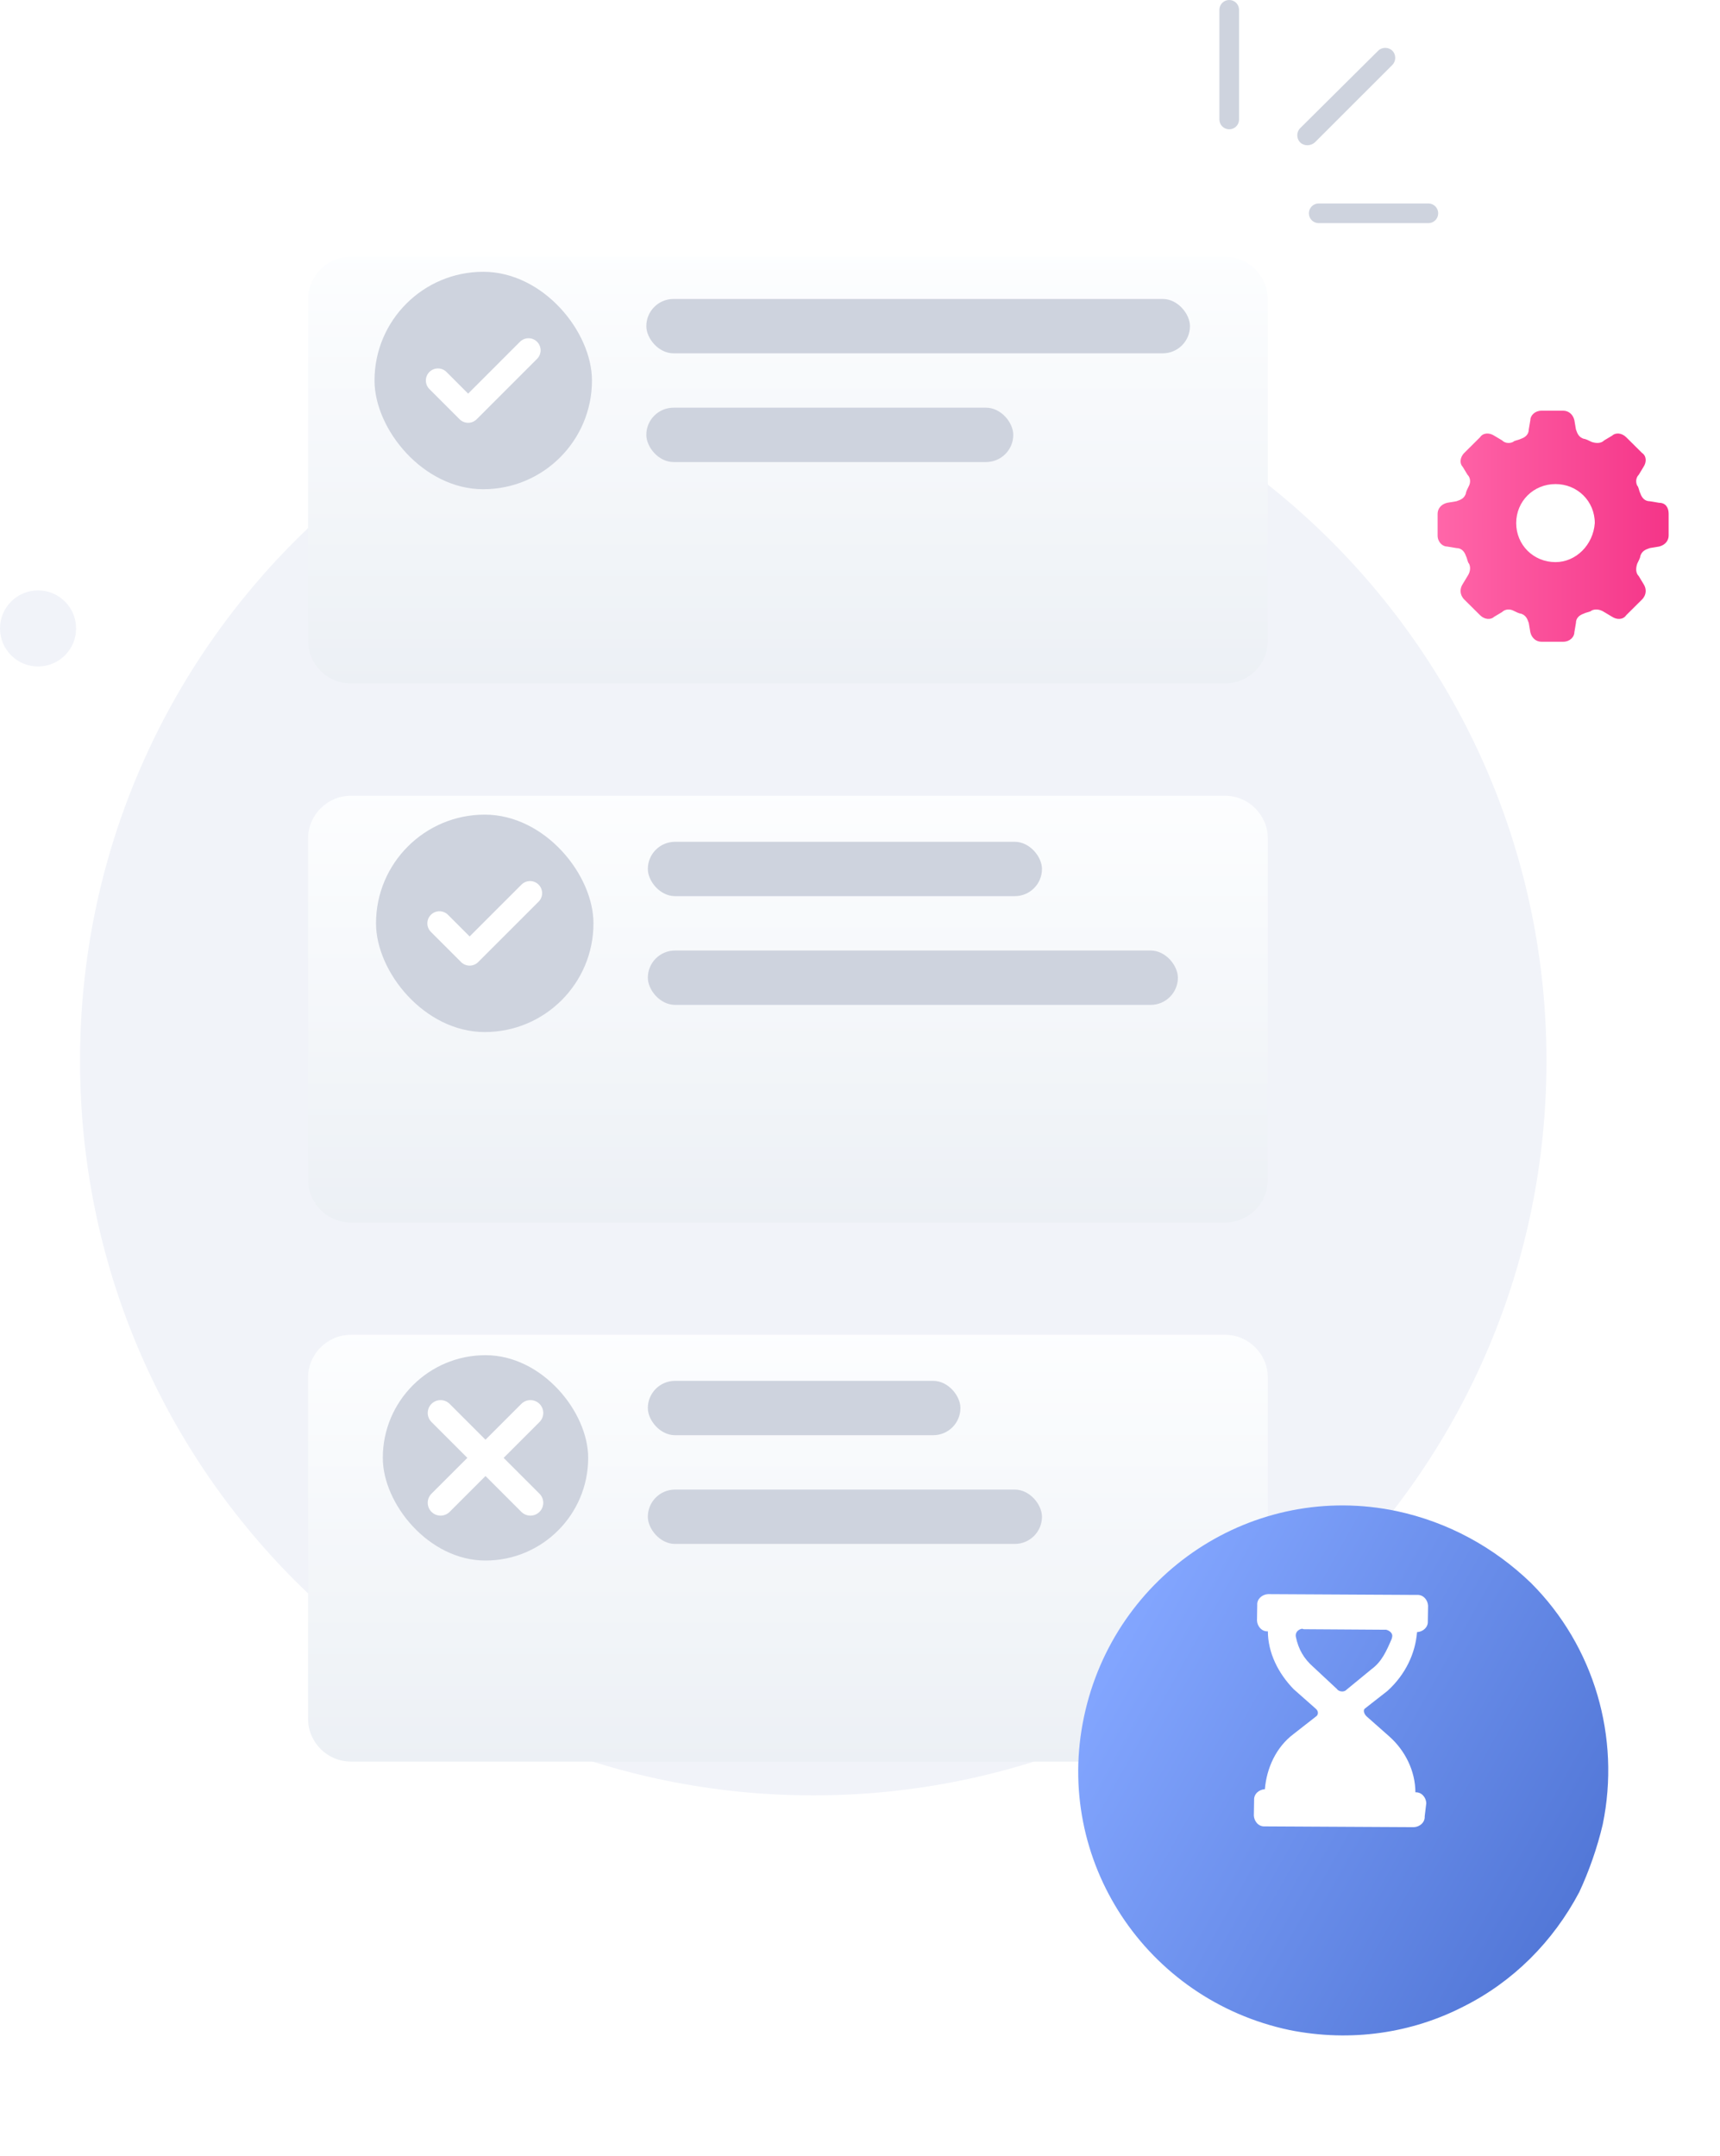 <svg width="134" height="168" viewBox="0 0 134 168" fill="none" xmlns="http://www.w3.org/2000/svg">
<path d="M63.359 139.885C94.906 139.885 120.482 114.309 120.482 82.648C120.482 50.988 94.794 25.412 63.359 25.412C31.811 25.412 6.235 50.988 6.235 82.648C6.235 114.309 31.811 139.885 63.359 139.885Z" fill="#F1F3F9"/>
<path d="M2.965 51.929C4.602 51.929 5.929 50.602 5.929 48.965C5.929 47.327 4.602 46 2.965 46C1.327 46 0 47.327 0 48.965C0 50.602 1.327 51.929 2.965 51.929Z" fill="#F1F3F9"/>
<path d="M129.265 39.176L128.531 39.054C128.163 39.054 127.919 38.811 127.796 38.446C127.674 38.203 127.673 37.96 127.551 37.838C127.429 37.595 127.429 37.23 127.674 36.986L128.041 36.378C128.286 36.014 128.286 35.527 127.918 35.284L126.694 34.068C126.327 33.703 125.837 33.703 125.592 33.946L124.98 34.311C124.735 34.554 124.367 34.554 124 34.432C123.755 34.311 123.51 34.19 123.388 34.19C123.021 34.068 122.898 33.825 122.776 33.46L122.653 32.73C122.531 32.243 122.163 32 121.796 32H120.082C119.592 32 119.225 32.365 119.225 32.73L119.102 33.46C119.102 33.825 118.857 34.068 118.49 34.19C118.245 34.311 118 34.311 117.878 34.432C117.633 34.554 117.265 34.554 117.021 34.311L116.408 33.946C116.041 33.703 115.551 33.703 115.306 34.068L114.082 35.284C113.714 35.649 113.714 36.135 113.959 36.378L114.327 36.986C114.572 37.23 114.571 37.595 114.449 37.838C114.327 38.081 114.204 38.325 114.204 38.446C114.082 38.811 113.837 38.933 113.469 39.054L112.735 39.176C112.245 39.298 112 39.662 112 40.027V41.73C112 42.216 112.367 42.581 112.735 42.581L113.469 42.703C113.837 42.703 114.082 42.946 114.204 43.311C114.327 43.554 114.327 43.797 114.449 43.919C114.571 44.162 114.572 44.527 114.327 44.892L113.959 45.5C113.714 45.865 113.714 46.351 114.082 46.716L115.306 47.932C115.673 48.297 116.163 48.297 116.408 48.054L117.021 47.689C117.265 47.446 117.633 47.446 117.878 47.568C118.123 47.689 118.367 47.81 118.49 47.81C118.857 47.932 118.98 48.175 119.102 48.54L119.225 49.27C119.347 49.757 119.714 50 120.082 50H121.796C122.286 50 122.653 49.635 122.653 49.27L122.776 48.54C122.776 48.175 123.021 47.932 123.388 47.81C123.633 47.689 123.878 47.689 124 47.568C124.245 47.446 124.612 47.446 124.98 47.689L125.592 48.054C125.959 48.297 126.449 48.297 126.694 47.932L127.918 46.716C128.286 46.351 128.286 45.865 128.041 45.5L127.674 44.892C127.429 44.648 127.429 44.284 127.551 43.919C127.673 43.676 127.796 43.433 127.796 43.311C127.919 42.946 128.163 42.825 128.531 42.703L129.265 42.581C129.755 42.459 130 42.094 130 41.73V40.027C130 39.541 129.755 39.176 129.265 39.176ZM121.184 43.797C119.469 43.797 118.122 42.459 118.122 40.757C118.122 39.054 119.469 37.716 121.184 37.716C122.898 37.716 124.245 39.054 124.245 40.757C124.122 42.459 122.776 43.797 121.184 43.797Z" fill="url(#paint0_linear_548_41013)"/>
<path d="M95.765 10.074C95.34 10.074 95 9.734 95 9.309V0.765C95 0.34 95.34 0 95.765 0C96.19 0 96.53 0.34 96.53 0.765V9.309C96.53 9.734 96.19 10.074 95.765 10.074Z" fill="#CED3DE"/>
<path d="M101.971 16.62C101.971 16.195 102.311 15.854 102.736 15.854H111.28C111.705 15.854 112.045 16.195 112.045 16.62C112.045 17.045 111.705 17.385 111.28 17.385H102.736C102.311 17.385 101.971 17.045 101.971 16.62Z" fill="#CED3DE"/>
<path d="M101.291 11.094C100.993 10.796 100.993 10.286 101.291 9.988L107.369 3.953C107.667 3.655 108.177 3.655 108.474 3.953C108.772 4.25 108.772 4.76 108.474 5.058L102.438 11.094C102.098 11.391 101.588 11.391 101.291 11.094Z" fill="#CED3DE"/>
<g filter="url(#filter0_d_548_41013)">
<path d="M95.431 97C97.277 97 98.773 98.496 98.773 100.342V126.909C98.773 128.755 97.277 130.251 95.431 130.251H27.342C25.496 130.251 24 128.755 24 126.909L24 100.342C24 98.496 25.496 97 27.342 97L95.431 97Z" fill="url(#paint1_linear_548_41013)"/>
</g>
<rect x="50.471" y="107.588" width="24.353" height="4.235" rx="2.118" fill="#CED3DE"/>
<rect x="50.471" y="116.059" width="30.706" height="4.235" rx="2.118" fill="#CED3DE"/>
<g clip-path="url(#clip0_548_41013)">
<rect x="29.823" y="105.588" width="16" height="16" rx="8" fill="#CED3DE"/>
<path d="M34.323 117.088L41.324 110.088" stroke="white" stroke-width="2" stroke-linecap="round" stroke-linejoin="round"/>
<path d="M34.323 110.088L41.323 117.088" stroke="white" stroke-width="2" stroke-linecap="round" stroke-linejoin="round"/>
</g>
<g filter="url(#filter1_d_548_41013)">
<path d="M95.431 55C97.277 55 98.773 56.496 98.773 58.342V84.909C98.773 86.755 97.277 88.251 95.431 88.251H27.342C25.496 88.251 24 86.755 24 84.909L24 58.342C24 56.496 25.496 55 27.342 55L95.431 55Z" fill="url(#paint2_linear_548_41013)"/>
</g>
<rect x="50.471" y="65.588" width="30.706" height="4.235" rx="2.118" fill="#CED3DE"/>
<rect x="50.471" y="74.059" width="41.294" height="4.235" rx="2.118" fill="#CED3DE"/>
<rect x="29.294" y="63.471" width="16.941" height="16.941" rx="8.471" fill="#CED3DE"/>
<path d="M34.235 71.941L36.588 74.294L41.294 69.588" stroke="white" stroke-width="1.882" stroke-linecap="round" stroke-linejoin="round"/>
<g filter="url(#filter2_d_548_41013)">
<path d="M95.431 13C97.277 13 98.773 14.496 98.773 16.342V42.909C98.773 44.755 97.277 46.251 95.431 46.251H27.342C25.496 46.251 24 44.755 24 42.909L24 16.342C24 14.496 25.496 13 27.342 13L95.431 13Z" fill="url(#paint3_linear_548_41013)"/>
</g>
<rect x="50.353" y="23.294" width="42.353" height="4.235" rx="2.118" fill="#CED3DE"/>
<rect x="50.353" y="31.765" width="28.588" height="4.235" rx="2.118" fill="#CED3DE"/>
<rect x="29.177" y="21.177" width="16.941" height="16.941" rx="8.471" fill="#CED3DE"/>
<path d="M34.118 29.647L36.471 32L41.176 27.294" stroke="white" stroke-width="1.882" stroke-linecap="round" stroke-linejoin="round"/>
<g filter="url(#filter3_d_548_41013)">
<path d="M124.864 136.856C124.434 138.684 123.789 140.511 123.037 142.124C120.994 145.995 117.877 149.113 114.008 151.048C110.031 153.091 105.302 153.843 100.465 152.876C89.286 150.51 82.085 139.651 84.45 128.47C86.814 117.288 97.67 110.084 108.849 112.45C112.825 113.31 116.372 115.245 119.275 118.041C124.219 122.986 126.261 130.082 124.864 136.856Z" fill="url(#paint4_linear_548_41013)"/>
</g>
<path d="M110.398 127.165C110.865 127.138 111.266 126.787 111.237 126.322L111.257 125.106C111.228 124.64 110.876 124.241 110.409 124.268L98.786 124.206C98.319 124.234 97.919 124.585 97.947 125.05L97.928 126.266C97.956 126.731 98.309 127.131 98.776 127.104C98.784 128.785 99.584 130.373 100.784 131.61L102.518 133.143C102.765 133.362 102.689 133.647 102.508 133.751L100.764 135.115C99.42 136.129 98.677 137.761 98.543 139.404C98.076 139.432 97.676 139.782 97.704 140.248L97.684 141.464C97.713 141.929 98.065 142.329 98.532 142.301L110.155 142.363C110.622 142.335 111.022 141.985 110.994 141.519L111.118 140.484C111.089 140.019 110.737 139.619 110.27 139.647C110.261 137.965 109.462 136.377 108.223 135.282L106.49 133.75C106.242 133.531 106.176 133.207 106.357 133.103L108.101 131.739C109.521 130.441 110.264 128.808 110.398 127.165ZM106.872 130.036L104.909 131.647C104.69 131.894 104.261 131.779 104.157 131.598L102.319 129.884C101.576 129.228 101.157 128.505 100.957 127.535C100.891 127.212 101.11 126.966 101.434 126.9C101.434 126.9 101.434 126.9 101.577 126.938L107.998 126.98C108.283 127.057 108.531 127.275 108.455 127.56C108.455 127.56 108.455 127.56 108.417 127.703C108.007 128.661 107.635 129.477 106.872 130.036Z" fill="white"/>
<defs>
<filter id="filter0_d_548_41013" x="7" y="87" width="108.773" height="67.251" filterUnits="userSpaceOnUse" color-interpolation-filters="sRGB">
<feFlood flood-opacity="0" result="BackgroundImageFix"/>
<feColorMatrix in="SourceAlpha" type="matrix" values="0 0 0 0 0 0 0 0 0 0 0 0 0 0 0 0 0 0 127 0" result="hardAlpha"/>
<feOffset dy="7"/>
<feGaussianBlur stdDeviation="8.5"/>
<feColorMatrix type="matrix" values="0 0 0 0 0.398 0 0 0 0 0.477 0 0 0 0 0.575 0 0 0 0.27 0"/>
<feBlend mode="normal" in2="BackgroundImageFix" result="effect1_dropShadow_548_41013"/>
<feBlend mode="normal" in="SourceGraphic" in2="effect1_dropShadow_548_41013" result="shape"/>
</filter>
<filter id="filter1_d_548_41013" x="7" y="45" width="108.773" height="67.251" filterUnits="userSpaceOnUse" color-interpolation-filters="sRGB">
<feFlood flood-opacity="0" result="BackgroundImageFix"/>
<feColorMatrix in="SourceAlpha" type="matrix" values="0 0 0 0 0 0 0 0 0 0 0 0 0 0 0 0 0 0 127 0" result="hardAlpha"/>
<feOffset dy="7"/>
<feGaussianBlur stdDeviation="8.5"/>
<feColorMatrix type="matrix" values="0 0 0 0 0.398 0 0 0 0 0.477 0 0 0 0 0.575 0 0 0 0.27 0"/>
<feBlend mode="normal" in2="BackgroundImageFix" result="effect1_dropShadow_548_41013"/>
<feBlend mode="normal" in="SourceGraphic" in2="effect1_dropShadow_548_41013" result="shape"/>
</filter>
<filter id="filter2_d_548_41013" x="7" y="3" width="108.773" height="67.251" filterUnits="userSpaceOnUse" color-interpolation-filters="sRGB">
<feFlood flood-opacity="0" result="BackgroundImageFix"/>
<feColorMatrix in="SourceAlpha" type="matrix" values="0 0 0 0 0 0 0 0 0 0 0 0 0 0 0 0 0 0 127 0" result="hardAlpha"/>
<feOffset dy="7"/>
<feGaussianBlur stdDeviation="8.5"/>
<feColorMatrix type="matrix" values="0 0 0 0 0.398 0 0 0 0 0.477 0 0 0 0 0.575 0 0 0 0.27 0"/>
<feBlend mode="normal" in2="BackgroundImageFix" result="effect1_dropShadow_548_41013"/>
<feBlend mode="normal" in="SourceGraphic" in2="effect1_dropShadow_548_41013" result="shape"/>
</filter>
<filter id="filter3_d_548_41013" x="75.529" y="108.824" width="58.235" height="58.235" filterUnits="userSpaceOnUse" color-interpolation-filters="sRGB">
<feFlood flood-opacity="0" result="BackgroundImageFix"/>
<feColorMatrix in="SourceAlpha" type="matrix" values="0 0 0 0 0 0 0 0 0 0 0 0 0 0 0 0 0 0 127 0" result="hardAlpha"/>
<feOffset dy="5.294"/>
<feGaussianBlur stdDeviation="4.235"/>
<feColorMatrix type="matrix" values="0 0 0 0 0.113 0 0 0 0 0.296 0 0 0 0 1 0 0 0 0.22 0"/>
<feBlend mode="normal" in2="BackgroundImageFix" result="effect1_dropShadow_548_41013"/>
<feBlend mode="normal" in="SourceGraphic" in2="effect1_dropShadow_548_41013" result="shape"/>
</filter>
<linearGradient id="paint0_linear_548_41013" x1="112.025" y1="40.761" x2="129.486" y2="40.761" gradientUnits="userSpaceOnUse">
<stop stop-color="#FF66A9"/>
<stop offset="1" stop-color="#F53689"/>
</linearGradient>
<linearGradient id="paint1_linear_548_41013" x1="61.362" y1="96.231" x2="61.362" y2="130.61" gradientUnits="userSpaceOnUse">
<stop stop-color="#FDFEFF"/>
<stop offset="0.996" stop-color="#ECF0F5"/>
</linearGradient>
<linearGradient id="paint2_linear_548_41013" x1="61.362" y1="54.231" x2="61.362" y2="88.61" gradientUnits="userSpaceOnUse">
<stop stop-color="#FDFEFF"/>
<stop offset="0.996" stop-color="#ECF0F5"/>
</linearGradient>
<linearGradient id="paint3_linear_548_41013" x1="61.362" y1="12.231" x2="61.362" y2="46.61" gradientUnits="userSpaceOnUse">
<stop stop-color="#FDFEFF"/>
<stop offset="0.996" stop-color="#ECF0F5"/>
</linearGradient>
<linearGradient id="paint4_linear_548_41013" x1="86.417" y1="122.814" x2="122.979" y2="143.408" gradientUnits="userSpaceOnUse">
<stop stop-color="#83A6FF"/>
<stop offset="0.995" stop-color="#5277D7"/>
</linearGradient>
<clipPath id="clip0_548_41013">
<rect x="29.294" y="105.471" width="16.941" height="16.941" rx="3.765" fill="white"/>
</clipPath>
</defs>
</svg>
